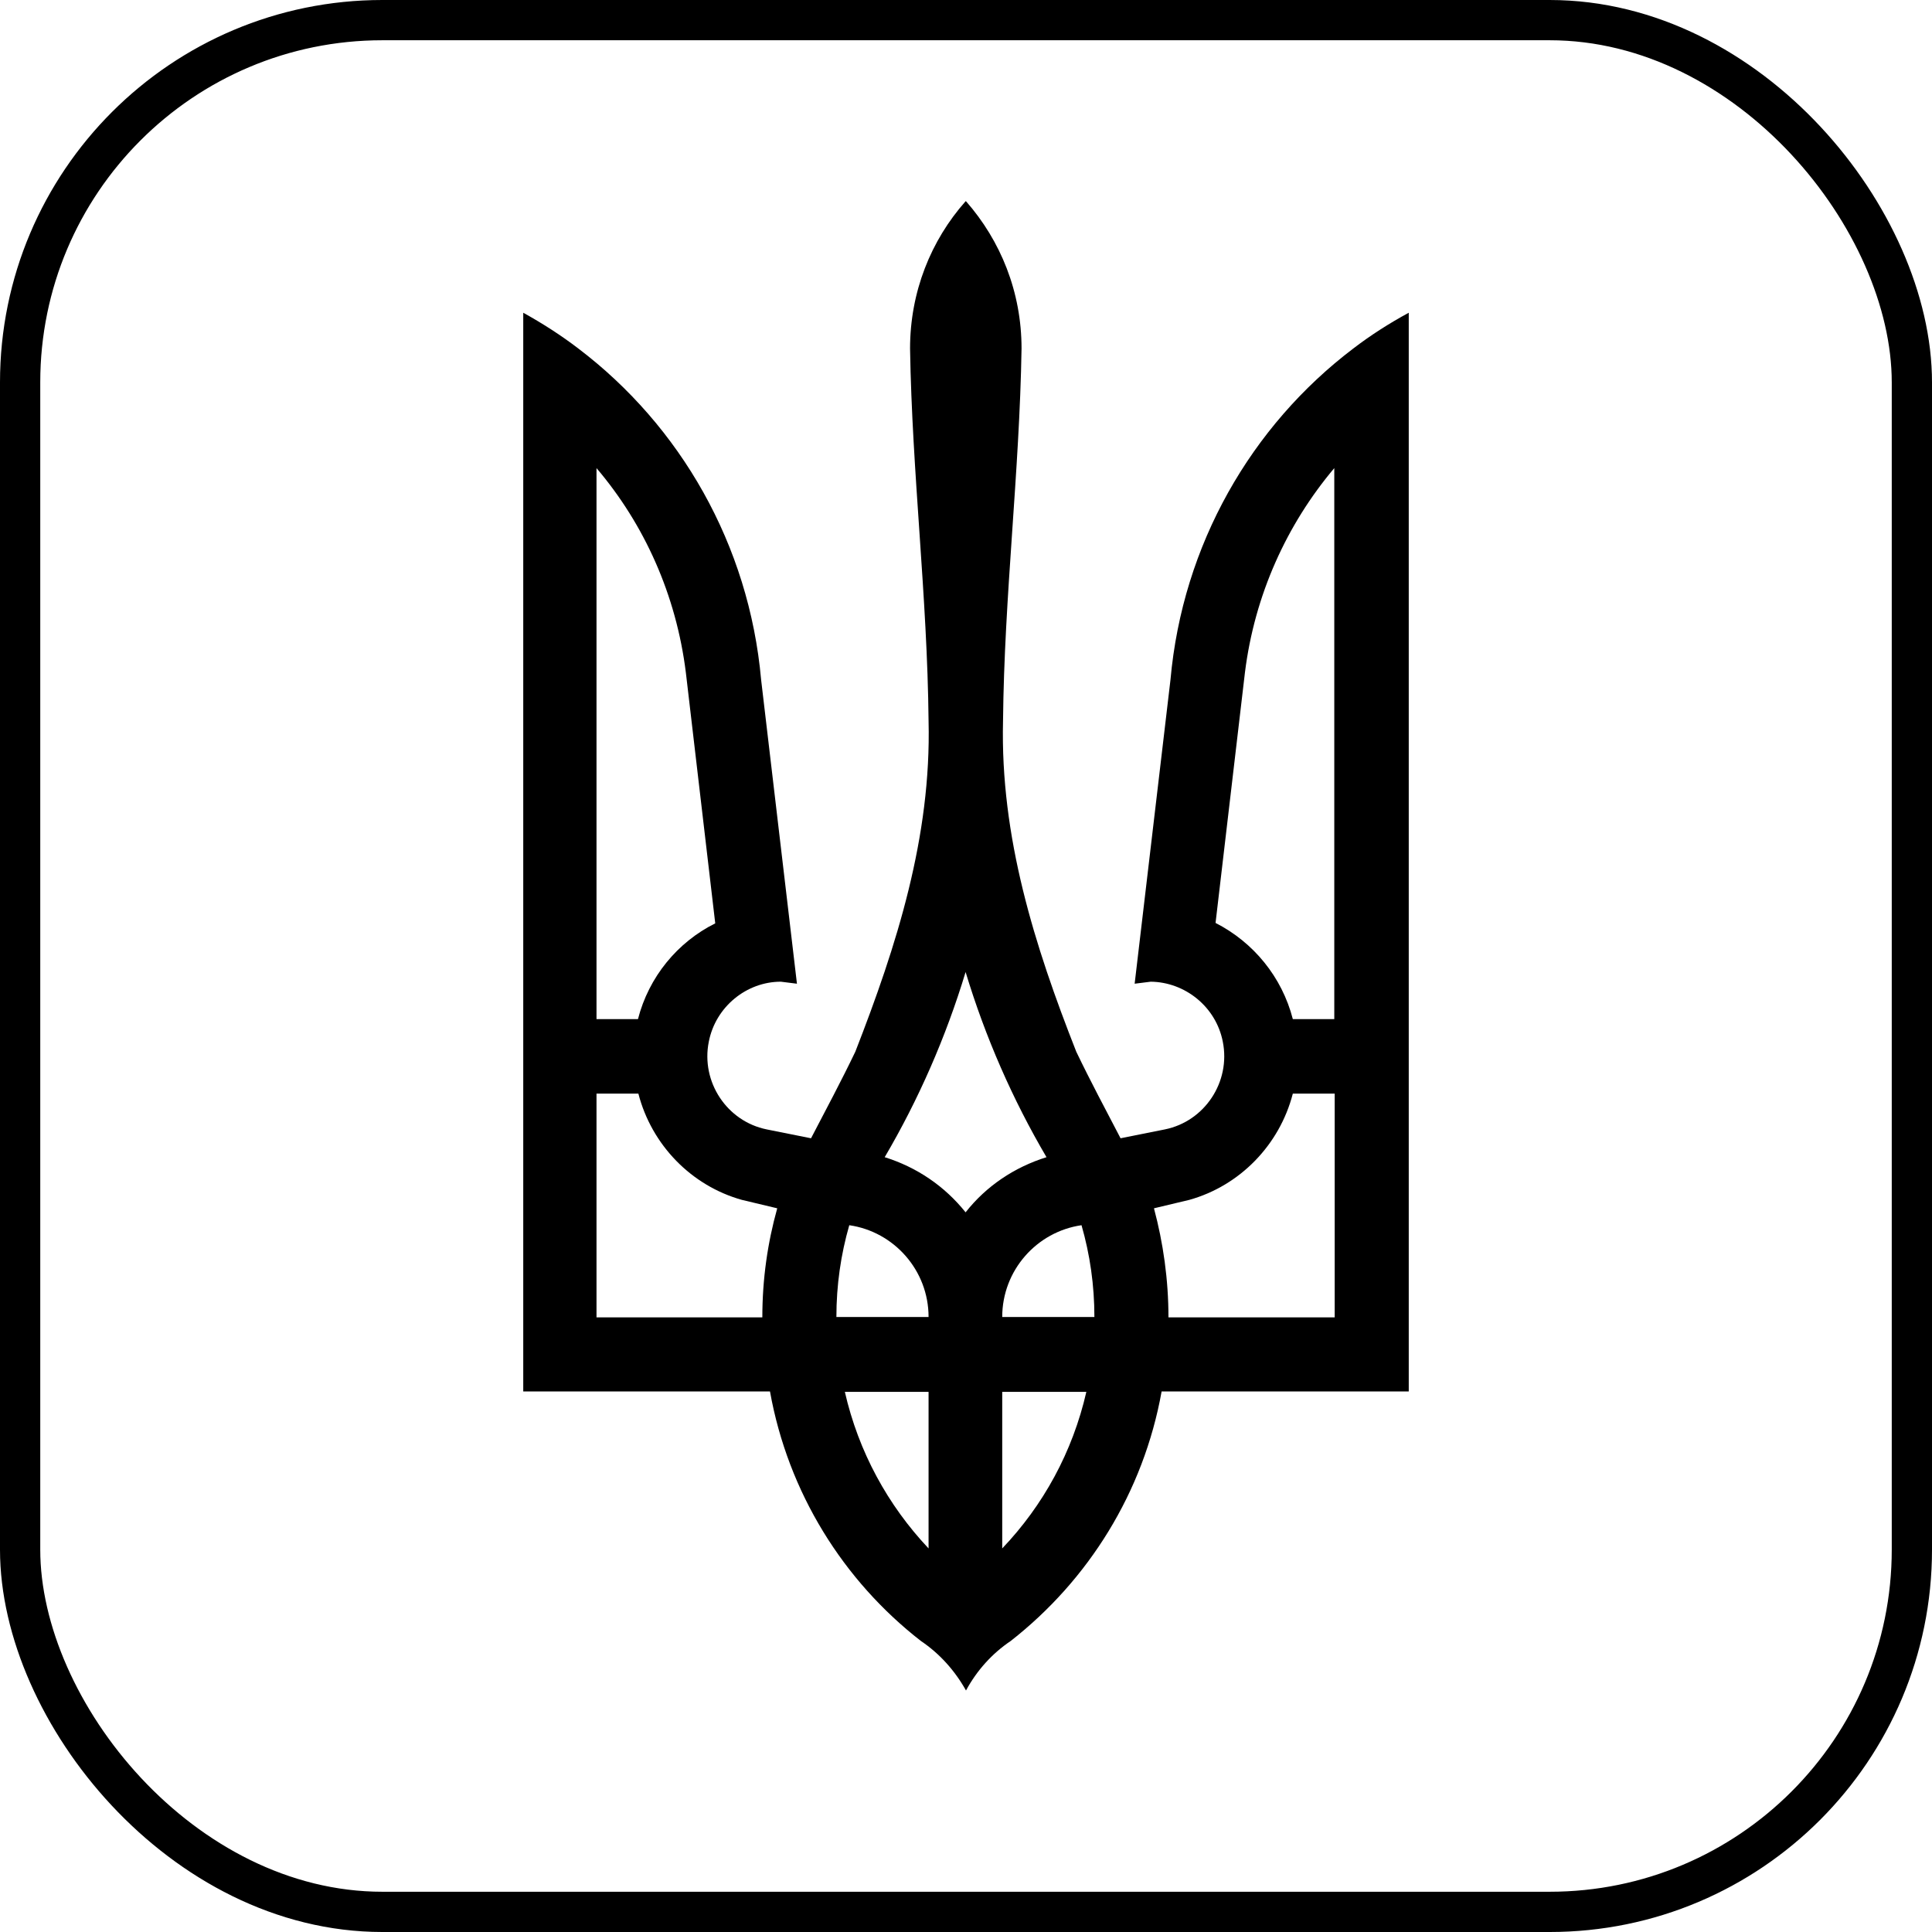 <svg width="48" height="48" viewBox="0 0 48 48" fill="none" xmlns="http://www.w3.org/2000/svg" xmlns:xlink="http://www.w3.org/1999/xlink">
	<desc>
			Created with Pixso.
	</desc>
	<defs/>
	<rect id="Rectangle 1" x="0.5" y="0.5" rx="9" width="47" height="47" stroke="#000000" stroke-opacity="1" stroke-width="1"/>
	<path id="path" d="M23.99 5C23.13 5.97 22.61 7.25 22.61 8.66C22.66 11.75 23.04 14.83 23.07 17.91C23.14 20.79 22.28 23.49 21.25 26.13C20.9 26.86 20.52 27.57 20.15 28.28L19.05 28.06C18.06 27.86 17.41 26.88 17.61 25.88C17.78 25.01 18.55 24.39 19.4 24.39L19.8 24.44L18.91 16.89C18.61 13.53 16.9 10.58 14.37 8.66C13.94 8.33 13.47 8.03 13 7.77L13 34.57L19.13 34.57C19.58 37.08 20.95 39.27 22.88 40.77C23.34 41.08 23.72 41.5 24 42C24.27 41.5 24.65 41.08 25.11 40.77C27.04 39.26 28.41 37.08 28.86 34.57L35 34.57L35 7.77C34.52 8.03 34.05 8.33 33.62 8.66C31.09 10.58 29.38 13.53 29.08 16.89L28.19 24.44L28.59 24.39C29.44 24.4 30.21 25.01 30.38 25.88C30.58 26.88 29.93 27.86 28.94 28.06L27.84 28.28C27.47 27.57 27.09 26.86 26.74 26.13C25.7 23.49 24.85 20.79 24.92 17.91C24.95 14.82 25.33 11.74 25.38 8.66C25.38 7.25 24.86 5.98 24 5L23.99 5ZM14.82 11.63C16.01 13.03 16.8 14.78 17.04 16.71L17.77 22.94C16.83 23.41 16.12 24.27 15.85 25.32L14.82 25.32L14.82 11.63ZM33.15 11.63L33.15 25.32L32.12 25.32C31.85 24.27 31.14 23.41 30.2 22.93L30.93 16.71C31.17 14.78 31.97 13.03 33.15 11.63ZM23.99 24.15C24.48 25.77 25.16 27.32 26 28.75C25.2 29 24.5 29.47 23.99 30.12C23.47 29.47 22.78 29 21.98 28.75C22.82 27.32 23.5 25.77 23.99 24.15ZM14.82 27.17L15.86 27.17C16.19 28.45 17.18 29.46 18.43 29.81L19.31 30.02C19.07 30.88 18.94 31.78 18.94 32.73L14.82 32.73L14.82 27.17ZM32.12 27.17L33.16 27.17L33.16 32.73L29.03 32.73C29.03 31.79 28.9 30.88 28.67 30.02L29.55 29.81C30.8 29.46 31.79 28.45 32.12 27.17ZM21.1 30.44C22.21 30.6 23.07 31.56 23.07 32.72L20.78 32.72C20.78 31.93 20.89 31.17 21.1 30.44ZM26.87 30.44C27.08 31.17 27.19 31.93 27.19 32.72L24.9 32.72C24.9 31.56 25.76 30.6 26.87 30.44ZM20.99 34.58L23.07 34.58L23.07 38.47C22.06 37.4 21.33 36.07 20.99 34.58ZM24.9 34.58L26.99 34.58C26.65 36.07 25.92 37.4 24.9 38.47L24.9 34.58Z" fill="#000000" fill-opacity="1" fill-rule="nonzero"/>
</svg>
